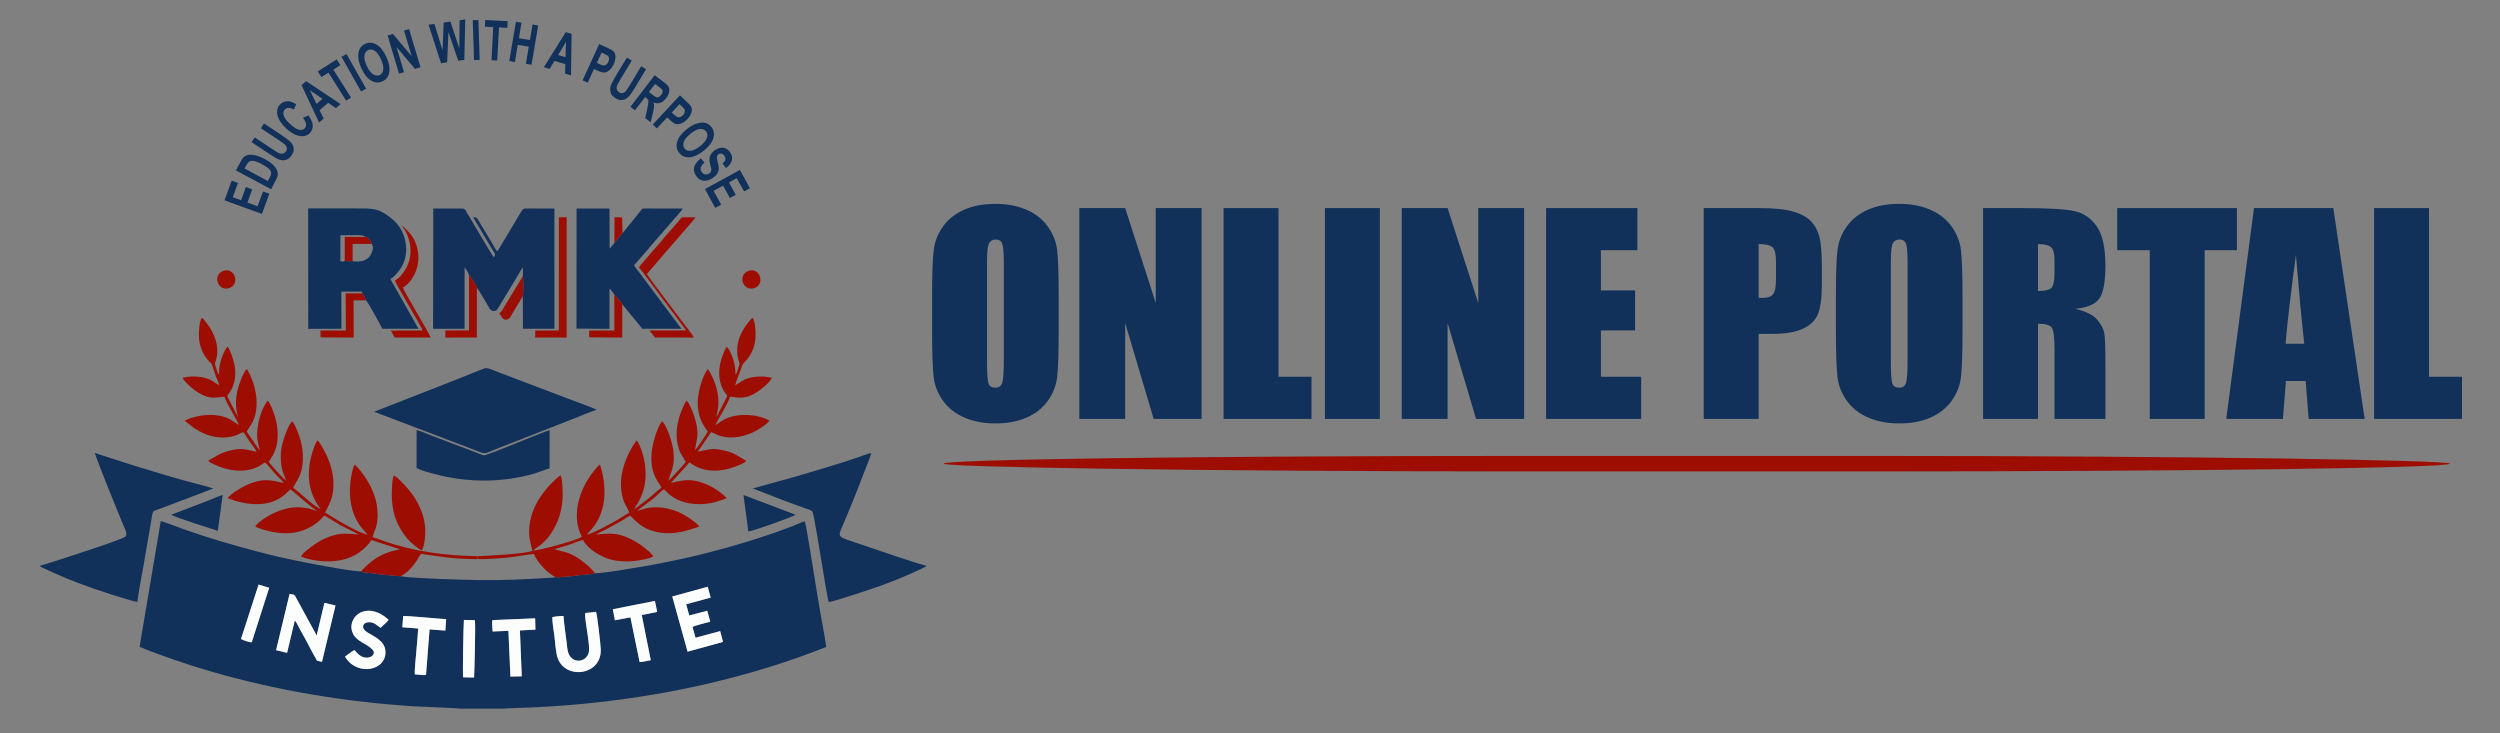 <?xml version="1.0" encoding="UTF-8"?>
<!DOCTYPE svg PUBLIC "-//W3C//DTD SVG 1.1//EN" "http://www.w3.org/Graphics/SVG/1.1/DTD/svg11.dtd">
<!-- Creator: CorelDRAW 2017 -->
<svg xmlns="http://www.w3.org/2000/svg" xml:space="preserve" width="300px" height="88px" version="1.1" style="shape-rendering:geometricPrecision; text-rendering:geometricPrecision; image-rendering:optimizeQuality; fill-rule:evenodd; clip-rule:evenodd"
viewBox="0 0 3000000 880000"
 xmlns:xlink="http://www.w3.org/1999/xlink">
 <rect x="0" y="0" width="3000000" height="880000" fill="#808080" stroke="none"/>
 <defs>
  <style type="text/css">
   <![CDATA[
    .fil6 {fill:none}
    .fil0 {fill:#11315A}
    .fil2 {fill:#13305A}
    .fil5 {fill:#9A0E05}
    .fil1 {fill:#9D0D02}
    .fil8 {fill:#9D0D02}
    .fil4 {fill:#9D0D05}
    .fil3 {fill:#FCFEFD}
    .fil7 {fill:#11315A;fill-rule:nonzero}
   ]]>
  </style>
 </defs>
 <g id="Layer_x0020_1">
  <path class="fil0" d="M555800 812800c-800,-2300 300,-62800 900,-68900l13100 300c1100,3400 -500,60600 -900,68800l-13100 -200zm86400 -70800l300 13600 -18600 900 2200 55100 -13600 300 -2400 -54900 -19000 800c-100,-3600 -1000,-10700 -100,-13700l51200 -2100zm-158400 -2700c3900,-600 43500,3300 51600,3700l-1000 13700 -18900 -1400 -4300 54600c-3300,600 -9700,-400 -13400,-700 -600,-3400 1400,-22500 1800,-27500 800,-9000 1700,-18400 2200,-27500l-19000 -1500 1000 -13400zm-58300 40800c2400,3000 6500,8000 12400,9000 7100,1200 13900,-4200 9200,-9400 -6900,-7700 -18400,-9300 -23400,-19100 -7700,-14900 7500,-34700 30000,-25300 5600,2400 9100,5500 12600,8400 -1700,3200 -6600,6200 -9300,9600 -4500,-1900 -7600,-7700 -16000,-6500 -5200,700 -8500,6600 -600,11800 7300,4700 20600,9800 22000,21600 2800,24800 -34200,32100 -48400,7700l5600 -4100c2000,-1400 3700,-2800 5900,-3700zm242600 5500c-1400,-6800 -2000,-15300 -2800,-22300 -700,-5800 -2800,-17500 -2500,-22700 2000,-700 11300,-1700 13400,-1400 700,10500 2600,22200 3900,32900 700,5800 700,10300 3500,14800 5700,8900 18500,7600 22500,-2400 3300,-8600 -5100,-40100 -3800,-48900l12900 -1400c1400,2700 5500,39100 5700,44800 1400,33200 -46700,37500 -52800,6600zm117800 -64500l2700 13200 -18500 3700 10800 54200c-3300,500 -11300,2700 -13400,2100l-11000 -53500 -18600 3500 -2500 -13200 50500 -10000zm-438400 -8400c5500,700 5900,1000 7200,3500l25300 46400 9300 -39200 13300 3200 -16200 67500c-1300,-200 -3100,-500 -4300,-900 -2200,-600 -1800,-500 -2800,-2400 -6000,-10400 -12100,-23000 -18100,-33300 -2000,-3500 -5000,-10300 -7400,-13100l-9300 39000 -13200 -3200 16200 -67500zm501700 -8600l3600 13000 -29400 8000 3700 13500 21600 -5700 3600 13100c-3000,700 -19200,5000 -21300,6200l3600 13100 29600 -8000 3400 13000 -42500 11700 -18400 -66200 42500 -11700zm-538900 -2600l12700 3900 -20900 65300c-1800,400 -10800,-2500 -12900,-3900l21100 -65300zm241200 148900l53300 0c6400,-2200 191200,3600 386600,-74000 -1400,-11900 -4300,-25600 -6400,-37700 -2200,-12700 -4300,-25000 -6300,-37800 -1600,-9300 -11400,-72400 -13000,-75300 -4400,1300 -9700,3800 -14300,5600 -4800,1900 -9500,3500 -14200,5300 -9700,3600 -19400,6700 -29400,10000 -20000,6500 -40400,12100 -61300,17500 -21100,5400 -43000,9900 -64700,14000 -8300,1500 -64300,11300 -68100,9700 -4100,2100 -17900,2000 -23600,3100 -3100,700 -8600,900 -12000,1200 -2600,300 -10000,1200 -11600,400l-2500 700c-900,200 -2000,200 -2900,200 -31000,1900 -56200,3200 -88200,2800 -12100,-100 -79900,-2100 -92200,-4600 -8400,-500 -16300,-1500 -24600,-2300 -2100,-200 -3800,-400 -5800,-800l-14600 -1800c-2400,-600 -1200,500 -2100,-1200 -3700,1800 -56500,-8300 -64500,-9900 -20800,-4000 -41600,-8600 -61700,-14000 -30900,-8200 -57200,-15900 -87000,-26400 -4200,-1500 -25100,-9600 -27500,-9700l-25400 150800c13400,5800 27800,10700 41700,15600 14300,5000 28600,9500 43500,13800 79000,23000 161200,36700 244100,42000 7000,500 52700,2000 54700,2800z"/>
  <path class="fil1" d="M666500 692400c1600,800 9000,-100 11600,-400 3400,-300 8900,-500 12000,-1200 5700,-1100 19500,-1000 23600,-3100 -3200,-5300 -14300,-14300 -20700,-18400 -11400,-7100 -16000,-6800 -28000,-10300 5800,-1400 11800,-3400 17500,-5200 4800,-1500 12800,-5100 17200,-5800 5000,10400 21400,20600 34100,23700 8400,2000 17800,2500 26900,1500 6200,-600 19200,-2700 23400,-5600 -600,-1100 -4900,-5500 -6100,-6500 -6700,-5700 -13300,-10600 -21800,-14600 -17200,-8200 -25100,-6100 -41000,-5200 3100,-1800 7300,-3600 10800,-5400l20400 -11200c2700,-1600 7200,-4900 9800,-5900 5000,4900 9200,9300 15200,13100 5400,3500 13200,6100 20600,7200 17600,2600 31400,-1900 47100,-7200 -1600,-3200 -10400,-9200 -14100,-11600 -14300,-9300 -32800,-14100 -50200,-10200 -3500,800 -6700,2200 -9900,2900 2100,-2500 12900,-9900 16400,-12700 2800,-2200 5100,-4100 7700,-6500 2200,-2100 4900,-4900 7600,-6500 2000,1100 4200,4000 6600,6000 13500,11200 32500,13600 49800,10400 7500,-1400 12700,-3800 18900,-5700 -1700,-3100 -9800,-8900 -12800,-10800 -4500,-2800 -9500,-5400 -15100,-7500 -15600,-5700 -24100,-3600 -39000,-200l16900 -18500c1700,-1800 3600,-4200 5200,-6100 1800,800 4600,3000 7000,4300 14000,7700 31900,6800 46500,1300 4600,-1700 9400,-3200 13400,-6100l1200 -1100c0,-200 200,-300 200,-400 -9800,-5100 -12300,-8900 -25500,-12100 -15000,-3700 -19000,-1400 -32600,1300 1000,-2100 2900,-4200 4200,-6100l11800 -17500c2300,600 5800,2800 8700,3900 21300,7600 47100,-2900 61500,-17400 -13200,-8000 -36700,-9600 -51800,-2900 -7200,3200 -8900,5800 -13100,8000 4100,-9800 14200,-23700 17400,-34100 12300,1600 19100,2500 30700,-4400 5700,-3400 16900,-12200 19500,-18200 -8100,-2000 -17200,-2100 -25300,-300 -9900,2300 -11400,5300 -18700,9300 1700,-6800 5000,-13400 7200,-20300 2200,-6600 1400,-4500 5100,-8500 7100,-7800 11300,-17100 12100,-28600 400,-6200 -300,-19400 -3400,-23600 -2900,1800 -8300,9100 -10600,13000 -3000,5000 -5600,10300 -7000,16700 -1500,7200 -1400,14800 700,21300 1600,4900 1300,4200 -300,9000 -900,2700 -1600,6400 -3400,8500 0,-9900 -2000,-18600 -6100,-27100 -600,-1300 -1300,-2400 -2000,-3800l-2300 -2900c-3100,3700 -7000,15300 -8200,21200 -1600,8900 -1300,17900 1700,25700 1400,3800 3100,6600 5300,9500 1300,1800 2100,2100 800,4600l-12000 23300c400,-4800 2200,-9400 2300,-15500 400,-13000 -3400,-25600 -9400,-36700 -1000,-1800 -2000,-4100 -3600,-5200 -5800,8100 -11300,25700 -11800,37700 -300,7600 700,14900 3000,21400 1200,3200 2600,5900 4100,8500 1500,2800 3600,4800 4900,7300 -1800,3900 -13100,20200 -15400,22200 2400,-14000 4700,-17500 1400,-33000 -1600,-7200 -7100,-22100 -11400,-26300 -2000,1800 -6500,12600 -7700,16300 -2000,6100 -3700,12900 -4200,20100 -400,7300 400,14800 2500,21200 2400,7400 5400,10000 8300,15800 -1300,2700 -18700,21300 -20900,22600 5400,-14900 8300,-21500 5700,-38800 -1100,-7200 -7600,-28200 -13100,-32500 -5800,6400 -12000,28000 -12700,39200 -1700,27000 10500,35100 11800,40600 -5600,4000 -10900,9400 -16300,13600 -5600,4300 -10900,8500 -16800,12300 7300,-10100 13700,-23000 14200,-39700 300,-13800 -2700,-29100 -9300,-41300l-1400 -1700c-3500,3900 -8200,12600 -10700,18100 -6800,14600 -10400,32000 -6700,48200 2500,10900 6400,13800 8500,20300 -3700,2000 -8100,5100 -12000,7400 -4000,2400 -8000,4600 -12400,7000 -6900,3800 -19100,10000 -26500,12300 3900,-5600 7200,-7300 12100,-15600 3300,-5600 6100,-12900 7600,-20300 3200,-16100 900,-34200 -4000,-48500 -3600,2500 -10600,11900 -13700,16700 -12900,20000 -19700,48000 -8000,70000 -5500,4200 -49300,16000 -58700,16700 700,-700 1200,-1100 2400,-1900l7000 -5100c2400,-2000 6300,-5700 8200,-8000 10400,-13000 16600,-28300 17900,-46000 400,-6200 200,-25000 -2300,-29300 -3200,1300 -14600,13000 -17000,16100 -4900,6200 -9100,11600 -13200,19900 -3700,7700 -6400,16100 -7300,25700 -1100,12500 1200,17900 3600,28600 -800,500 800,-100 -1200,600 -10700,3600 -55500,5700 -64900,6000l100 3500c11600,200 23800,-700 35300,-1700 10300,-900 25300,-4000 32700,-4500 2700,9100 17500,24500 25700,27700z"/>
  <path class="fil1" d="M433600 685400c900,1700 -300,600 2100,1200l14600 1800c2000,400 3700,600 5800,800 8300,800 16200,1800 24600,2300 14900,-7600 22200,-24400 24400,-26800 27700,3600 37700,6000 67400,6300l0 -3600c-38500,-600 -75500,-5600 -111300,-17900 -4400,-1500 -9900,-3900 -14000,-4900 2000,-9100 5300,-10600 5900,-24200 900,-20300 -7900,-39800 -20200,-54900 -1500,-1700 -1900,-2600 -3400,-4000 -1400,-1500 -2500,-2700 -3700,-4100 -2800,3300 -4900,16900 -5500,22400 -900,8600 -500,17900 1100,26000 1500,7600 4200,14400 7600,20300 4700,8300 8600,10500 12100,15700 -13000,-3800 -27400,-12600 -38900,-19300 -4100,-2400 -8300,-5500 -12100,-7400 3400,-7900 6300,-10400 8600,-20300 3700,-16100 100,-33700 -6700,-48200 -2300,-4800 -7700,-15200 -10800,-18100 -3100,2400 -6700,15300 -7600,18600 -2100,7500 -3100,15600 -3000,23900 300,11800 3200,21700 8500,31400 1900,3400 3800,5500 5400,8400 -8500,-3700 -27500,-22200 -32800,-25500 400,-1500 6600,-10600 8900,-17000 4800,-13900 3200,-31300 -1500,-45100 -1500,-4300 -5900,-15600 -8400,-17700 -5600,5200 -11800,24600 -13000,32500 -1100,6800 -1100,14500 0,21300 1300,7700 3600,11200 5600,17500 -2400,-1500 -19100,-19500 -20800,-22600 3200,-5200 6000,-8600 8300,-15800 4200,-12900 2600,-28600 -1800,-41300 -1300,-4100 -5400,-14600 -7700,-16300 -8400,9800 -13500,30300 -12700,44000 400,6300 2800,12800 3000,15900l-15600 -22800c3200,-5600 6500,-8900 9000,-15800 4600,-12900 3400,-29000 -1000,-42000 -1500,-4600 -5200,-14000 -7900,-17200 -3900,3200 -9900,19200 -11300,25900 -2400,11100 -2200,22000 1000,32200l-12400 -24000c-1100,-2400 -400,-2600 900,-4400 2300,-3000 3800,-5700 5300,-9500 3000,-7800 3400,-16700 1700,-25500 -1100,-5700 -5100,-18200 -8300,-21600 -2800,2800 -5900,9800 -7400,14700 -2200,6800 -2700,11400 -3000,19100 -1800,-2200 -2400,-5700 -3300,-8500 -1800,-5100 -1800,-4100 -200,-9200 4900,-15500 -1700,-32400 -11200,-44500 -1600,-2100 -3600,-5100 -5900,-6200 -2800,4300 -3700,17600 -3300,23600 500,8100 3000,15400 6400,21100 1900,3100 3500,5000 5700,7400 3700,4000 2900,2000 5100,8600 1100,3500 2200,6800 3400,10200 1100,2800 3100,7000 3800,10100 -7700,-4200 -8400,-6900 -18800,-9300 -7500,-1700 -18100,-1900 -25300,400 3800,6200 12400,13800 19500,18000 12000,7100 18200,6100 30700,4500 5000,12700 13600,24600 17500,34000 -6400,-3100 -11700,-10700 -30000,-12000 -10700,-800 -27700,2100 -35000,7000 10000,8100 17500,13900 30600,17900 9500,2800 21200,3100 30900,-500 3100,-1100 6300,-3200 8700,-3900 2600,3200 5300,8000 7800,11600 2600,4000 6200,7700 8300,12000 -13300,-2500 -17100,-5200 -32600,-1300 -11800,3000 -17300,7300 -25600,12200l600 600c1800,1700 4200,2500 6400,3600 16300,8100 37500,11000 54000,2300 2500,-1400 5200,-3700 7400,-4500 3600,3100 11300,13500 16600,18300 2000,1900 4200,3800 5600,6200 -15400,-3400 -23200,-5400 -39200,300 -5900,2100 -24300,11600 -27900,18100 21700,8200 49100,12300 68700,-4600 2000,-1700 4900,-4900 6600,-6100 1700,900 29000,25500 33300,26600 -13800,-5400 -27600,-7300 -43500,-2000 -10700,3500 -25200,11200 -32200,19600 2400,2600 16100,6000 20800,6900 20600,4000 39100,700 55000,-12400 3100,-2500 4200,-4600 7100,-7000 2800,800 15800,9400 19800,11600 6200,3300 15900,7500 21100,10800 -17600,-1300 -24000,-2300 -41000,5300 -8500,3800 -24900,15600 -27800,21000 4100,2900 17200,5000 23200,5600 16300,1700 34200,-1100 47000,-10500 4300,-3100 12100,-10100 14200,-14700l34400 11200c-14800,2700 -26600,7700 -37200,17000 -1900,1800 -8100,7100 -9200,9200z"/>
  <path class="fil2" d="M562800 330000c1800,1300 3200,4800 4900,7200l1200 1800c400,700 600,1300 1100,2100 1000,1700 2000,2200 2300,4200 1600,1600 10900,17600 12800,20700 2100,3600 3700,8800 9600,6800 2400,-700 5600,-7500 7100,-9800l19000 -31400c1500,-2500 5200,-9300 6700,-10600l0 10200c600,2100 600,22600 -100,24400l100 38900 37800 0 0 -144300c-10000,0 -20000,0 -29900,0 -9500,0 -6400,-1700 -16000,13900l-16900 28200c-1200,1900 -4500,7900 -6000,9300 -2300,-3000 -4600,-7500 -6600,-10800l-16300 -27200c-1600,-2700 -2100,-2900 -5800,-2800l21200 35600c2400,4100 6000,8500 4700,10700l-1400 1400c-2200,-2700 -21700,-36200 -24500,-40700 -2200,-3500 -4000,-6700 -6100,-10200 -4000,-6600 -3200,-7400 -8800,-7400 -11000,0 -22000,100 -33000,0l-200 144400 37800 -100 0 -73400c1600,1500 4800,6700 5300,8900z"/>
  <path class="fil0" d="M449000 494100l116900 44500c18400,6700 11300,7700 33600,-1400l49800 -19500c11100,-4300 22100,-8700 33200,-13000 8200,-3200 26500,-10800 33400,-13000 -2100,-1600 -28700,-11200 -33400,-13000l-83800 -31800c-3500,-1300 -13600,-6100 -16700,-5000 -10800,3900 -22300,8800 -33200,13100l-99800 39100z"/>
  <path class="fil0" d="M423100 313200c-2800,200 -7400,700 -9400,-400 -500,1400 -1300,900 -5300,800l100 -31400c5400,0 10800,0 16300,0 3400,0 11000,-700 13600,2200 2400,1100 3100,900 4800,3000 1200,1500 2300,2700 2700,5300 4400,4500 -1300,14600 -3800,16700 -1900,1600 -4800,3300 -8100,3900 -3000,600 -8600,1000 -10900,-100zm11800 38900c1300,2100 3900,6000 4200,8300 2000,900 18900,32200 19700,34100l43400 0 -29300 -51800c-1300,-2300 -3500,-5500 -4300,-8200 4500,-1800 10300,-9100 13300,-14200 3500,-5800 5700,-13800 5500,-21900 -300,-15100 -7000,-28200 -18300,-36900 -15700,-12000 -20300,-11400 -43800,-11400 -18500,0 -37000,100 -55500,0l100 144500 39800 -100 -100 -44600 24400 0 900 2200z"/>
  <path class="fil0" d="M737200 354000c1400,600 7000,7400 8500,9500 600,800 500,600 1000,1600l24100 29400 46900 0 -42500 -56800c-2500,-3300 -4700,-6300 -7200,-9600 -1500,-2000 -6400,-7900 -7100,-9900l7300 -8200c1200,-1300 2400,-2700 3700,-4200l14500 -17000c1200,-1400 2600,-3000 3700,-4300l18300 -21000c1900,-2100 10100,-11100 10900,-13300l-37900 0c-12300,0 -9400,-1100 -14200,4700l-20100 24800c-700,500 -8700,10300 -9800,11800 -2200,2600 -3500,4500 -5700,6800l-200 -48100 -39500 0 -100 144100 39600 300 0 -48100c900,600 300,100 1000,800 1200,1200 4500,5200 4800,6700z"/>
  <path class="fil0" d="M1111900 679000c-19300,-5100 -58000,-18700 -78400,-25600 -29100,-9800 -28700,-7800 -22300,-22700 7600,-17600 18400,-44300 24900,-61800 2900,-8000 7200,-17300 9500,-25400 -5300,1300 -12300,4000 -17500,5800 -16200,5600 -36200,11500 -52800,16500 -23500,7300 -47800,13400 -71700,20300 200,100 300,200 400,300l40600 15700c7000,2600 13600,5000 20700,7600 3100,1200 8100,2000 9700,4500 1700,2600 9900,54300 10900,60000 1300,7200 7000,45000 8700,48300 9300,-1500 52500,-16200 61300,-19300 14300,-5100 28800,-11000 42500,-17300 2400,-1100 11700,-5000 13500,-6900z"/>
  <path class="fil0" d="M47600 679000c1400,1500 4600,2800 6500,3700 27400,12800 50100,21300 79200,30600 5500,1700 27300,8600 31500,9100 800,-8300 6400,-38300 8300,-48600 2800,-16200 5500,-32200 8300,-48500 2400,-13900 300,-11100 12700,-15600l61400 -23300c100,-100 200,-200 300,-300 -11400,-3500 -24300,-6600 -35900,-9800 -12000,-3300 -24000,-6800 -35800,-10500 -11700,-3600 -23700,-7000 -35300,-10900l-35000 -11300c1900,7300 24800,64000 29300,74800 1800,4200 3300,8100 5100,12300 1400,3300 5100,9600 2600,13000 -2000,2600 -43700,16300 -50700,18500 -17400,5600 -35100,11900 -52500,16800z"/>
  <path class="fil0" d="M499900 561500c4100,3300 29100,9400 36500,10800 13900,2700 28100,4300 42800,4400 20700,200 42700,-2800 62300,-8500 6200,-1900 12200,-4500 18000,-6200l100 -45800c-11000,3000 -75700,31100 -79400,30200 -2600,-700 -7200,-2800 -9900,-3800l-30100 -11400c-6700,-2600 -13200,-4900 -19800,-7500 -5000,-1900 -15700,-6600 -20500,-7600l0 45400z"/>
  <path class="fil3" d="M331300 780200l13200 3200 9300 -39000c2400,2800 5400,9600 7400,13100 6000,10300 12100,22900 18100,33300 1000,1900 600,1800 2800,2400 1200,400 3000,700 4300,900l16200 -67500 -13300 -3200 -9300 39200 -25300 -46400c-1300,-2500 -1700,-2800 -7200,-3500l-16200 67500z"/>
  <path class="fil1" d="M472600 570600c-2500,4700 -2700,23400 -2300,29600 1500,19100 7100,32000 18100,45800 2900,3600 13400,13000 17800,14500 3600,-5700 4700,-20900 3900,-28900 -1700,-17000 -10300,-33400 -20800,-45300 -3100,-3600 -12800,-14300 -16700,-15700z"/>
  <path class="fil3" d="M702300 735600c-1300,8800 7100,40300 3800,48900 -4000,10000 -16800,11300 -22500,2400 -2800,-4500 -2800,-9000 -3500,-14800 -1300,-10700 -3200,-22400 -3900,-32900 -2100,-300 -11400,700 -13400,1400 -300,5200 1800,16900 2500,22700 800,7000 1400,15500 2800,22300 6100,30900 54200,26600 52800,-6600 -200,-5700 -4300,-42100 -5700,-44800l-12900 1400z"/>
  <path class="fil3" d="M806700 715800l18400 66200 42500 -11700 -3400 -13000 -29600 8000 -3600 -13100c2100,-1200 18300,-5500 21300,-6200l-3600 -13100 -21600 5700 -3700 -13500 29400 -8000 -3600 -13000 -42500 11700z"/>
  <path class="fil3" d="M425500 780100c-2200,900 -3900,2300 -5900,3700l-5600 4100c14200,24400 51200,17100 48400,-7700 -1400,-11800 -14700,-16900 -22000,-21600 -7900,-5200 -4600,-11100 600,-11800 8400,-1200 11500,4600 16000,6500 2700,-3400 7600,-6400 9300,-9600 -3500,-2900 -7000,-6000 -12600,-8400 -22500,-9400 -37700,10400 -30000,25300 5000,9800 16500,11400 23400,19100 4700,5200 -2100,10600 -9200,9400 -5900,-1000 -10000,-6000 -12400,-9000z"/>
  <path class="fil4" d="M766800 321000c7100,8500 21000,28100 28400,37700 4800,6300 9400,12500 14200,18900l14000 18900 -43800 100c1700,3000 4600,5700 6400,8400l46800 100c-1100,-2500 -11600,-16000 -14000,-19100 -3100,-4100 -41700,-55100 -42500,-57100 2400,-2700 4400,-5400 7200,-8400 2500,-2800 4800,-5500 7300,-8500 2400,-2900 4900,-5600 7200,-8500 5000,-6000 35000,-39700 36700,-42700l-12900 -100c-5500,0 -3700,800 -8400,5700 -2400,2400 -4500,5400 -6800,7900 -5700,5900 -13900,16500 -20000,23100l-13400 15400c-1300,1500 -5700,6500 -6400,8200z"/>
  <polygon class="fil1" points="670600,396600 642300,396600 642200,405000 680000,405100 680000,260700 670700,260700 "/>
  <path class="fil3" d="M482800 752700l19000 1500c-500,9100 -1400,18500 -2200,27500 -400,5000 -2400,24100 -1800,27500 3700,300 10100,1300 13400,700l4300 -54600 18900 1400 1000 -13700c-8100,-400 -47700,-4300 -51600,-3700l-1000 13400z"/>
  <path class="fil3" d="M591000 744100c-900,3000 0,10100 100,13700l19000 -800 2400 54900 13600 -300 -2200 -55100 18600 -900 -300 -13600 -51200 2100z"/>
  <path class="fil3" d="M735400 731100l2500 13200 18600 -3500 11000 53500c2100,600 10100,-1600 13400,-2100l-10800 -54200 18500 -3700 -2700 -13200 -50500 10000z"/>
  <path class="fil0" d="M898000 637800c6200,-800 53200,-17400 56700,-20100l-62500 -23700 5800 43800z"/>
  <path class="fil1" d="M473900 336600c1000,4500 30800,53300 33400,60000l-38200 100 4500 8300 43200 0c-2200,-6100 -32500,-55800 -33300,-59900 11400,-6600 19500,-22900 18500,-38300 -400,-7800 -2900,-16200 -6500,-21900 -2800,-4300 -9700,-12100 -13700,-14200 6800,7400 12400,22000 10500,36500 -1700,12600 -10700,25600 -18400,29400z"/>
  <path class="fil0" d="M267200 594000c-4400,1100 -11100,4300 -15600,6000l-46400 17800c14500,6200 40400,14000 56200,19200l5800 -43000z"/>
  <path class="fil3" d="M555800 812800l13100 200c400,-8200 2000,-65400 900,-68800l-13100 -300c-600,6100 -1700,66600 -900,68900z"/>
  <path class="fil3" d="M289200 766800c2100,1400 11100,4300 12900,3900l20900 -65300 -12700 -3900 -21100 65300z"/>
  <path class="fil1" d="M572300 345300c-300,-2000 -1300,-2500 -2300,-4200 -500,-800 -700,-1400 -1100,-2100l-1200 -1800c-1700,-2400 -3100,-5900 -4900,-7200l0 66500 -28300 100 -100 8500 37800 -100 100 -59700z"/>
  <path class="fil1" d="M439100 360400c-300,-2300 -2900,-6200 -4200,-8300l-20100 -100 200 44600 -30400 0 0 8200 39800 300 -100 -44700 14800 0z"/>
  <path class="fil1" d="M746700 365100c-500,-1000 -400,-800 -1000,-1600 -1500,-2100 -7100,-8900 -8500,-9500l0 42600 -30200 0 0 8200 39700 300 0 -40000z"/>
  <path class="fil5" d="M627400 355600c700,-1800 700,-22300 100,-24400l-25700 42400 -2700 2200c3000,3100 2900,7700 7900,7800 4700,100 6200,-4600 8300,-8100 2000,-3300 3900,-6600 5900,-9800 1900,-3100 4100,-7200 6200,-10100z"/>
  <path class="fil4" d="M413700 312800c2000,1100 6600,600 9400,400l100 -20500 22700 0c-400,-2600 -1500,-3800 -2700,-5300 -1700,-2100 -2400,-1900 -4800,-3000l-24700 -200 0 28600z"/>
  <path class="fil1" d="M268200 325000c-14100,4900 -6700,25200 6900,20700 13400,-4500 6500,-25400 -6900,-20700z"/>
  <path class="fil1" d="M898400 325000c-13800,4700 -7100,24800 6500,20800 13700,-4000 7400,-25500 -6500,-20800z"/>
  <path class="fil4" d="M737300 291500c1100,-1500 9100,-11300 9800,-11800 -100,-200 -100,-500 -100,-400l-500 -18500 -9100 -100 -100 30800z"/>
  <ellipse class="fil6" transform="matrix(0.07 0.006 -0.004 0.089 592042 344029)" rx="4812500" ry="3593800"/>
  <path class="fil7" d="M314300 256700l-44900 -16300 8600 -23600 7600 2700 -6300 17200 10000 3600 5800 -15900 7600 2800 -5800 15900 12200 4400 6500 -17700 7600 2700 -8900 24200zm-31200 -52200l5900 -11000c1300,-2500 2600,-4300 3900,-5300 1600,-1400 3700,-2200 6200,-2400 2600,-300 5400,0 8400,800 3000,800 6500,2200 10500,4400 3500,1800 6300,3700 8500,5700 2600,2400 4600,4800 5700,7200 900,1800 1300,3800 1100,6000 -100,1700 -800,3600 -2000,5800l-6000 11400 -42200 -22600zm10400 -2300l27900 15000 2400 -4500c900,-1700 1400,-3000 1500,-3900 200,-1100 100,-2200 -400,-3300 -500,-1100 -1600,-2400 -3200,-3800 -1700,-1400 -4200,-3000 -7400,-4700 -3300,-1800 -5900,-2900 -7900,-3400 -1900,-600 -3600,-700 -5000,-500 -1300,200 -2500,800 -3400,1700 -700,700 -1800,2300 -3100,4700l-1400 2700zm8400 -31600l3800 -5700 21600 14300c3400,2300 5700,3700 6800,4300 1800,800 3500,1100 5000,800 1700,-200 3000,-1100 4000,-2700 1100,-1600 1400,-3100 1000,-4600 -400,-1400 -1200,-2600 -2400,-3700 -1300,-1100 -3500,-2700 -6600,-4800l-22100 -14600 3800 -5800 21000 14000c4700,3200 8000,5600 9800,7200 1800,1600 3000,3300 3900,5000 800,1700 1100,3600 1000,5500 -100,1900 -900,4000 -2400,6200 -1800,2700 -3600,4400 -5300,5200 -1900,800 -3700,1200 -5700,1100 -1900,-200 -3700,-600 -5500,-1400 -2500,-1100 -6000,-3200 -10400,-6200l-21300 -14100zm61600 -29200l6600 -2900c3200,4400 4900,8300 5200,11700 200,3500 -900,6600 -3300,9300 -3100,3300 -7200,4500 -12400,3700 -5100,-800 -10500,-3800 -16000,-8900 -5800,-5400 -9400,-10700 -10600,-15900 -1300,-5100 -300,-9400 2900,-12900 2800,-3000 6400,-4300 10700,-3900 2600,300 5500,1400 8800,3500l-2900 6500c-2100,-1400 -4100,-2100 -6000,-2200 -1900,0 -3500,700 -4700,2000 -1700,1800 -2200,4200 -1400,7100 800,2900 3300,6200 7500,10100 4400,4100 8100,6500 11000,7100 3000,600 5300,0 6900,-1800 1300,-1400 1800,-3100 1400,-5100 -300,-2100 -1500,-4600 -3700,-7400zm45200 -16500l-5600 4800 -9300 -6300 -10300 8800 4900 10100 -5500 4700 -21100 -44900 5600 -4700 41300 27500zm-21800 -6300l-15100 -10400 8000 16500 7100 -6100zm28500 2200l-21200 -33600 -8500 5300 -4400 -6800 22800 -14400 4300 6900 -8400 5300 21200 33600 -5800 3700zm17900 -11000l-23500 -41600 6000 -3400 23500 41600 -6000 3400zm500 -27600c-2000,-4400 -3300,-8300 -3700,-11800 -400,-2500 -300,-4900 100,-7300 400,-2300 1100,-4200 2200,-5700 1400,-2000 3300,-3600 5800,-4800 4600,-2100 9100,-1800 13700,1000 4500,2700 8500,7600 11700,14700 3200,7000 4400,13100 3500,18300 -800,5300 -3500,8900 -8100,11000 -4500,2100 -9100,1800 -13600,-900 -4600,-2700 -8400,-7500 -11600,-14500zm6300 -3200c2200,4900 4800,8300 7600,10100 2700,1800 5400,2100 7900,1000 2400,-1200 3900,-3400 4300,-6600 500,-3300 -500,-7400 -2800,-12500 -2300,-5000 -4800,-8300 -7500,-10100 -2600,-1700 -5300,-2000 -7800,-800 -2600,1200 -4100,3400 -4500,6600 -500,3200 500,7300 2800,12300zm38700 9400l-13700 -45800 6400 -1900 22500 26700 -9200 -30700 6100 -1800 13700 45800 -6600 2000 -22100 -26200 8900 30100 -6000 1800zm50400 -12500l-14900 -46200 7000 -1000 9800 31800 1300 -33400 8100 -1200 10700 32200 300 -33800 6800 -1000 -1100 48500 -7300 1100 -11800 -34500 -1500 36400 -7400 1100zm39600 -3800l-1500 -47800 6800 -200 1500 47800 -6800 200zm21000 200l2100 -39700 -10000 -600 400 -8000 26900 1400 -400 8100 -10000 -600 -2100 39700 -6900 -300zm21300 900l8000 -47100 6700 1100 -3100 18600 13200 2200 3100 -18600 6800 1200 -8000 47100 -6700 -1100 3400 -20600 -13200 -2200 -3400 20600 -6800 -1200zm74100 17200l-7100 -2100 300 -11300 -13000 -3900 -5800 9600 -7000 -2000 26300 -42100 7000 2100 -700 49700zm-6600 -21800l600 -18300 -9500 15700 8900 2600zm20500 27800l19900 -43500 10000 4500c3700,1800 6100,3100 7100,4100 1400,1400 2300,3500 2400,6300 200,2700 -500,5800 -2000,9300 -1300,2600 -2600,4700 -4200,6200 -1500,1500 -3000,2600 -4500,3100 -1600,600 -3000,800 -4200,600 -1700,-300 -3900,-1000 -6700,-2300l-4100 -1900 -7500 16400 -6200 -2800zm22800 -33300l-5700 12400 3400 1500c2400,1200 4200,1700 5200,1600 1000,-100 2000,-500 2900,-1300 900,-700 1700,-1700 2300,-3000 700,-1600 1000,-3100 800,-4400 -200,-1400 -700,-2400 -1600,-3100 -700,-500 -2100,-1300 -4300,-2300l-3000 -1400zm30400 6000l5800 3600 -13400 22200c-2100,3500 -3400,5800 -3900,6900 -800,1900 -1000,3600 -700,5200 400,1500 1300,2800 2900,3800 1700,1000 3200,1300 4600,800 1500,-400 2700,-1300 3700,-2600 1000,-1300 2500,-3600 4500,-6800l13600 -22700 5900 3600 -13000 21500c-3000,4900 -5200,8300 -6800,10100 -1500,1900 -3100,3200 -4800,4100 -1700,900 -3500,1300 -5400,1300 -2000,0 -4100,-700 -6400,-2100 -2700,-1700 -4500,-3400 -5400,-5100 -900,-1800 -1300,-3700 -1300,-5600 100,-2000 400,-3800 1100,-5600 1100,-2500 3000,-6100 5700,-10700l13300 -21900zm4200 59100l29100 -38000 11400 8700c2900,2200 4800,4200 5500,5800 800,1700 900,3700 400,6100 -500,2300 -1700,4600 -3400,6900 -2200,2800 -4600,4700 -7200,5700 -2600,900 -5200,800 -8000,-600 500,1900 600,3700 500,5400 -100,1800 -700,4600 -1600,8600l-2400 9900 -6500 -5000 2400 -11200c900,-4100 1300,-6600 1400,-7800 100,-1200 -100,-2100 -400,-2800 -400,-800 -1200,-1600 -2500,-2600l-1100 -800 -12100 15900 -5500 -4200zm22200 -17800l4100 3100c2600,2000 4300,3100 5200,3300 900,200 1800,0 2800,-500 900,-500 1800,-1300 2700,-2400 1000,-1300 1500,-2500 1700,-3700 100,-1100 -200,-2200 -900,-3000 -400,-500 -1700,-1500 -3900,-3200l-4300 -3200 -7400 9600zm4600 39100l32600 -35100 8000 7500c3100,2800 4900,4900 5500,6100 900,1800 1100,4100 400,6700 -700,2700 -2300,5400 -4900,8200 -2000,2100 -4000,3700 -5900,4600 -1900,1000 -3700,1500 -5300,1500 -1600,100 -3000,-200 -4200,-700 -1500,-800 -3300,-2200 -5600,-4300l-3300 -3100 -12300 13200 -5000 -4600zm32100 -24500l-9300 10000 2800 2600c1900,1800 3400,2800 4400,3100 1000,200 2100,100 3200,-300 1100,-400 2100,-1200 3100,-2200 1200,-1300 1900,-2600 2200,-3900 200,-1300 0,-2500 -600,-3500 -500,-700 -1600,-1800 -3400,-3500l-2400 -2300zm8400 30300c3800,-3100 7300,-5200 10500,-6500 2400,-900 4800,-1500 7100,-1700 2400,-200 4400,100 6100,700 2300,900 4400,2400 6100,4500 3100,3900 3900,8400 2400,13500 -1500,5100 -5300,10100 -11400,15000 -6000,4800 -11700,7500 -16900,7900 -5300,400 -9500,-1300 -12600,-5200 -3200,-3900 -4000,-8400 -2500,-13400 1500,-5100 5200,-10000 11200,-14800zm4700 5300c-4300,3400 -6900,6700 -8000,9800 -1000,3100 -700,5800 1000,7900 1700,2100 4200,3000 7500,2600 3200,-300 7000,-2300 11400,-5800 4200,-3400 6900,-6600 7900,-9700 1100,-3000 700,-5600 -1100,-7800 -1800,-2200 -4300,-3100 -7500,-2800 -3200,400 -6900,2300 -11200,5800zm12400 29400l4500 5000c-2400,2100 -3800,4100 -4400,5900 -500,1900 -200,3600 1000,5400 1200,1800 2600,2800 4300,3000 1800,200 3400,-200 4800,-1200 1000,-600 1600,-1300 2000,-2200 400,-800 500,-1900 400,-3200 -100,-800 -600,-2700 -1300,-5700 -1000,-3700 -1100,-6700 -400,-9000 1100,-3200 3100,-5800 6300,-8000 2000,-1300 4200,-2200 6500,-2600 2300,-400 4400,-100 6400,800 1900,900 3600,2400 5100,4600 2400,3500 3000,6900 2000,10200 -1000,3200 -3300,6100 -6900,8700l-4100 -5500c1800,-1600 3000,-3100 3300,-4500 400,-1400 100,-2900 -1000,-4500 -1100,-1600 -2500,-2600 -4000,-2900 -1100,-200 -2100,100 -3100,800 -1000,600 -1600,1500 -1900,2500 -300,1300 -100,3600 900,7000 900,3300 1300,6000 1200,8000 -100,2000 -700,3900 -1900,5800 -1200,1900 -3100,3700 -5600,5400 -2300,1500 -4700,2500 -7300,2900 -2600,500 -4900,200 -7000,-800 -2100,-1000 -3900,-2700 -5500,-5100 -2400,-3600 -3100,-7100 -2100,-10600 1000,-3400 3700,-6800 7800,-10200zm5000 36900l42000 -23000 12000 22000 -7000 3900 -8800 -16000 -9300 5100 8100 14900 -7100 3800 -8100 -14800 -11400 6200 9100 16600 -7100 3900 -12400 -22600z"/>
  <path class="fil7" d="M1270400 398000c0,25400 -600,43400 -1800,53900 -1100,10600 -4900,20300 -11200,29000 -6300,8800 -14800,15500 -25500,20200 -10700,4700 -23200,7000 -37400,7000 -13500,0 -25600,-2200 -36400,-6700 -10800,-4400 -19500,-11000 -26000,-19800 -6500,-8900 -10400,-18500 -11700,-28900 -1200,-10500 -1900,-28700 -1900,-54700l0 -43300c0,-25400 600,-43400 1900,-53900 1100,-10600 4900,-20300 11200,-29000 6200,-8800 14800,-15500 25500,-20200 10700,-4700 23200,-7000 37400,-7000 13500,0 25600,2200 36400,6700 10800,4400 19400,11000 25900,19800 6600,8900 10500,18500 11800,28900 1200,10500 1800,28700 1800,54700l0 43300zm-65800 -83100c0,-11700 -700,-19200 -2000,-22600 -1200,-3200 -3800,-4900 -7800,-4900 -3400,0 -5900,1400 -7700,4100 -1800,2600 -2700,10400 -2700,23400l0 118000c0,14700 600,23800 1800,27200 1100,3400 3900,5100 8100,5100 4400,0 7200,-1900 8400,-5900 1300,-3900 1900,-13300 1900,-28200l0 -116200z"/>
  <polygon id="1" class="fil7" points="1441900,249700 1441900,502700 1384400,502700 1350200,387600 1350200,502700 1295200,502700 1295200,249700 1350200,249700 1386900,363600 1386900,249700 "/>
  <polygon id="2" class="fil7" points="1534200,249700 1534200,452100 1573800,452100 1573800,502700 1468300,502700 1468300,249700 "/>
  <polygon id="3" class="fil7" points="1655800,249700 1655800,502700 1589900,502700 1589900,249700 "/>
  <polygon id="4" class="fil7" points="1828900,249700 1828900,502700 1771300,502700 1737100,387600 1737100,502700 1682100,502700 1682100,249700 1737100,249700 1773900,363600 1773900,249700 "/>
  <polygon id="5" class="fil7" points="1855300,249700 1964900,249700 1964900,300200 1921100,300200 1921100,348500 1962100,348500 1962100,396500 1921100,396500 1921100,452100 1969400,452100 1969400,502700 1855300,502700 "/>
  <path id="6" class="fil7" d="M2044500 249700l66300 0c17900,0 31600,1400 41300,4200 9500,2900 16800,6900 21600,12200 4900,5300 8100,11800 9900,19300 1700,7500 2600,19200 2600,35000l0 22100c0,16100 -1700,27800 -5000,35200 -3300,7400 -9500,13100 -18300,17000 -8900,4000 -20500,5900 -34900,5900l-17600 0 0 102100 -65900 0 0 -253000zm65900 43200l0 64400c1800,100 3400,200 4800,200 6000,0 10200,-1500 12500,-4500 2300,-2900 3500,-9100 3500,-18500l0 -20800c0,-8700 -1400,-14300 -4100,-16900 -2600,-2600 -8200,-3900 -16700,-3900z"/>
  <path id="7" class="fil7" d="M2355000 398000c0,25400 -600,43400 -1800,53900 -1200,10600 -4900,20300 -11200,29000 -6300,8800 -14800,15500 -25500,20200 -10700,4700 -23200,7000 -37400,7000 -13600,0 -25700,-2200 -36400,-6700 -10800,-4400 -19500,-11000 -26000,-19800 -6600,-8900 -10400,-18500 -11700,-28900 -1200,-10500 -1900,-28700 -1900,-54700l0 -43300c0,-25400 600,-43400 1800,-53900 1200,-10600 4900,-20300 11200,-29000 6300,-8800 14800,-15500 25500,-20200 10800,-4700 23200,-7000 37500,-7000 13500,0 25600,2200 36400,6700 10700,4400 19400,11000 25900,19800 6600,8900 10500,18500 11700,28900 1300,10500 1900,28700 1900,54700l0 43300zm-65900 -83100c0,-11700 -600,-19200 -1900,-22600 -1300,-3200 -3900,-4900 -7800,-4900 -3400,0 -5900,1400 -7800,4100 -1700,2600 -2600,10400 -2600,23400l0 118000c0,14700 600,23800 1700,27200 1200,3400 3900,5100 8200,5100 4400,0 7200,-1900 8400,-5900 1200,-3900 1800,-13300 1800,-28200l0 -116200z"/>
  <path id="8" class="fil7" d="M2379700 249700l46600 0c31000,0 52000,1200 63000,3600 10900,2400 19900,8500 26800,18400 6900,9800 10400,25500 10400,47000 0,19700 -2500,32900 -7400,39700 -4800,6800 -14400,10800 -28800,12100 13000,3300 21800,7600 26200,13000 4500,5400 7300,10400 8400,15000 1100,4500 1600,17000 1600,37400l0 66800 -61100 0 0 -84200c0,-13500 -1000,-21900 -3200,-25200 -2100,-3200 -7600,-4800 -16600,-4800l0 114200 -65900 0 0 -253000zm65900 43200l0 56300c7400,0 12500,-1000 15400,-3100 2900,-2000 4400,-8600 4400,-19700l0 -14000c0,-8000 -1400,-13300 -4200,-15800 -2900,-2500 -8100,-3700 -15600,-3700z"/>
  <polygon id="9" class="fil7" points="2684300,249700 2684300,300200 2645600,300200 2645600,502700 2579700,502700 2579700,300200 2540700,300200 2540700,249700 "/>
  <path id="10" class="fil7" d="M2800000 249700l37600 253000 -67200 0 -3600 -45500 -23700 0 -3600 45500 -68000 0 33300 -253000 95200 0zm-34900 162800c-3200,-28700 -6500,-64200 -10000,-106600 -6500,48600 -10600,84100 -12400,106600l22400 0z"/>
  <polygon id="11" class="fil7" points="2914800,249700 2914800,452100 2954400,452100 2954400,502700 2848900,502700 2848900,249700 "/>
  <rect class="fil8" x="1132300" y="547100" width="1807600" height="18600" rx="692400" ry="715300"/>
 </g>
</svg>
